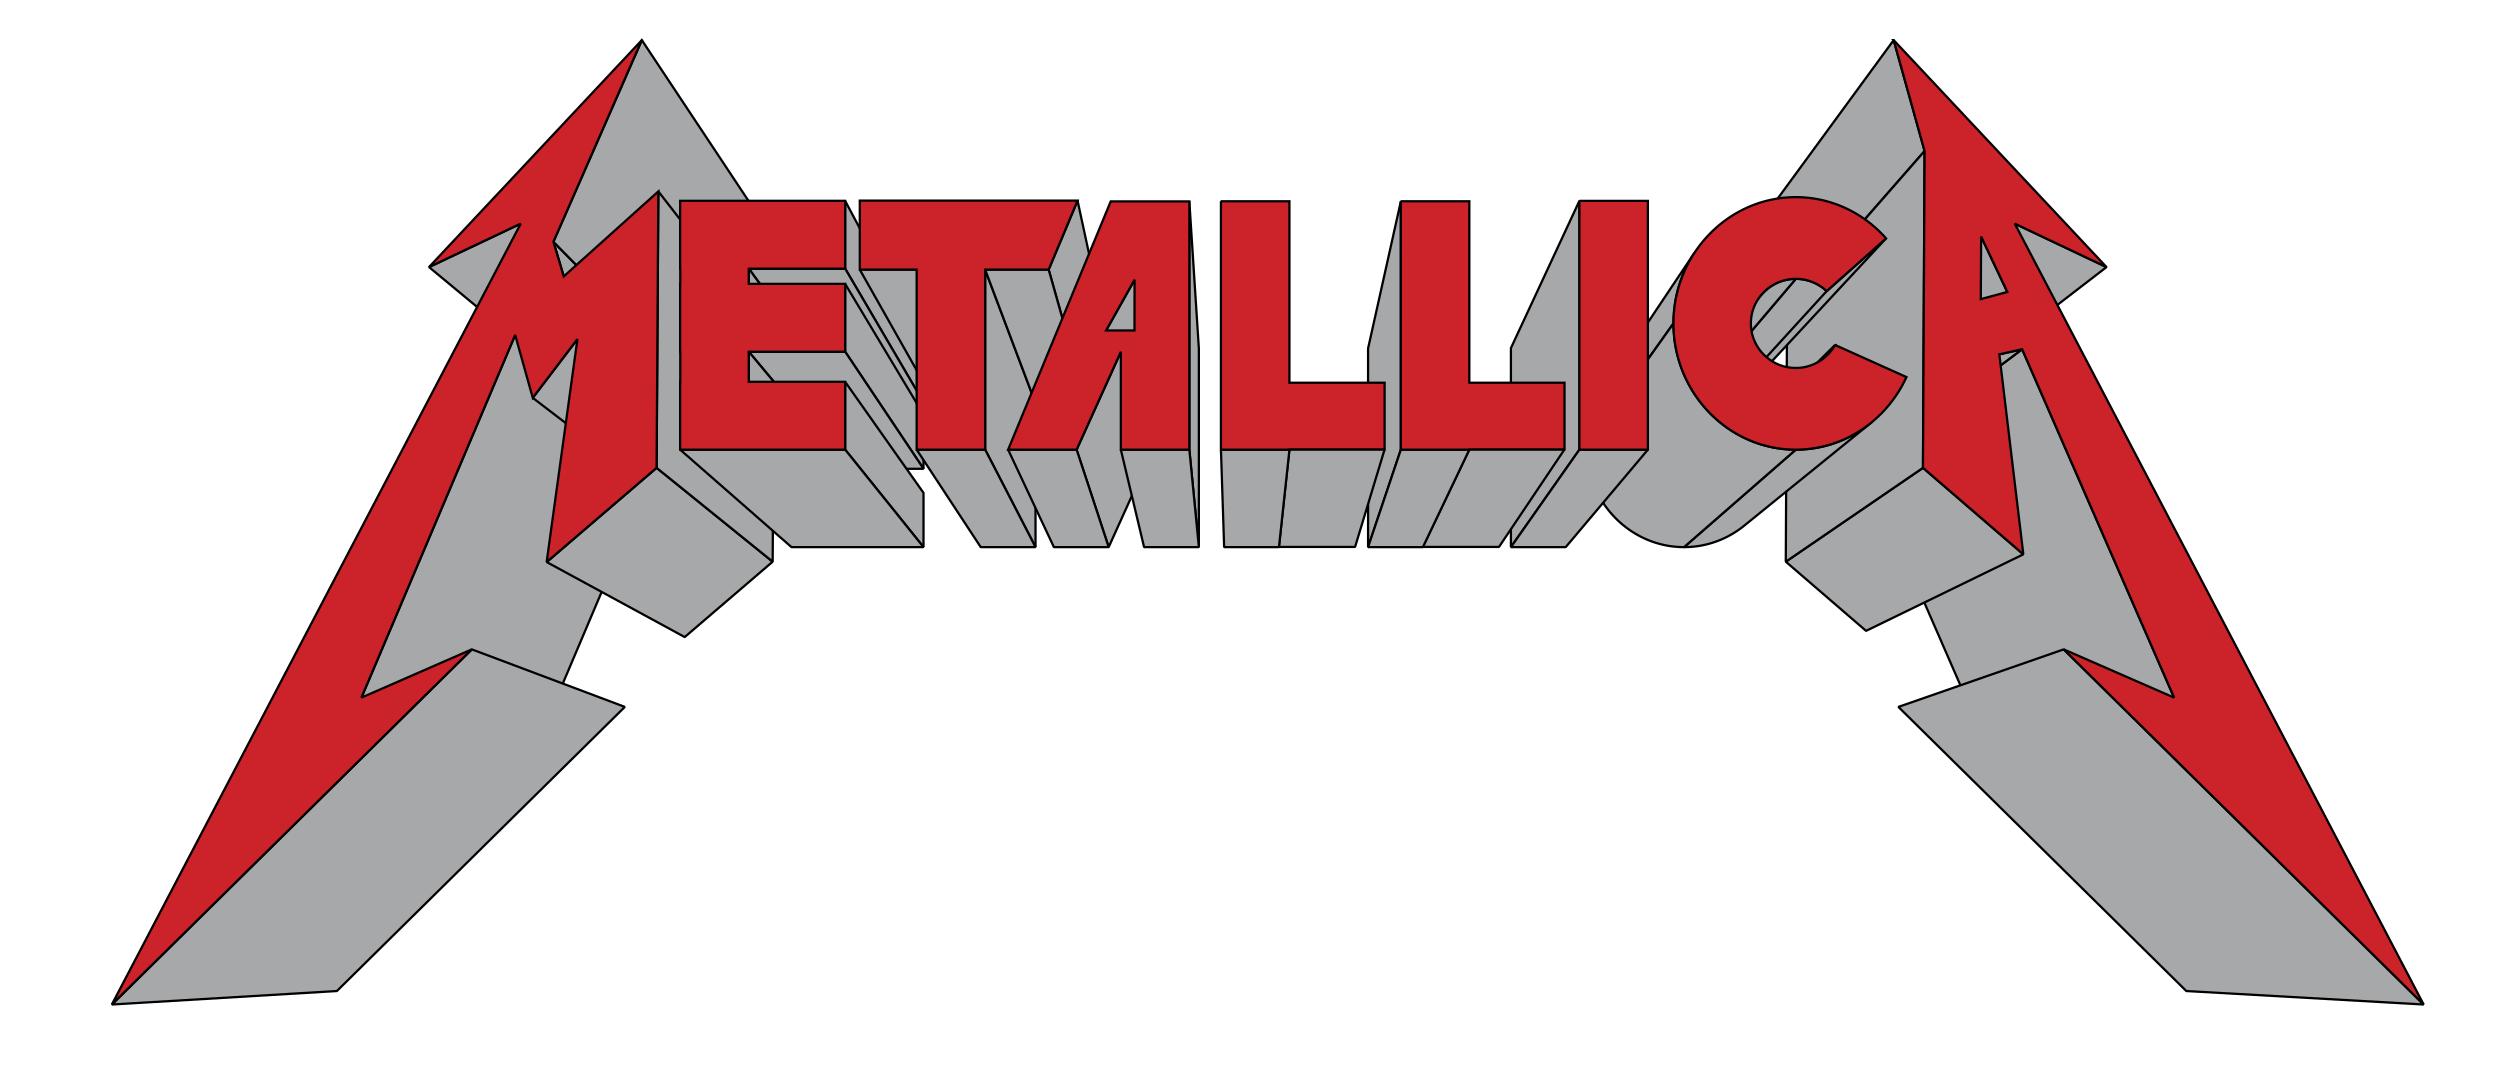 <svg viewBox="0 56.67 190.057 80.958" xmlns="http://www.w3.org/2000/svg" style="max-height: 500px" width="190.057" height="80.958"><g clip-rule="evenodd" fill-rule="evenodd"><path d="M0 0h192.756v192.756H0V0z" fill="#fff"/><path d="M32.615 76.975l12.284 10.186 5.58-2.643L39.588 73.67l-6.973 3.305z" stroke-miterlimit="2.613" stroke-linejoin="bevel" stroke-width=".172" stroke="#000" fill="#a6a8aa"/><path d="M27.474 109.706l13.313 3.641 9.353-22.056-10.975-9.155-11.691 27.57z" stroke-miterlimit="2.613" stroke-linejoin="bevel" stroke-width=".172" stroke="#000" fill="#a6a8aa"/><path d="M8.504 133.036l17.107-1.025 21.891-21.6-11.634-4.374-27.364 26.999zM40.5 86.915l10.708 8.199 2.718-3.573-10.028-9.093-3.398 4.467z" stroke-miterlimit="2.613" stroke-linejoin="bevel" stroke-width=".172" stroke="#000" fill="#a6a8aa"/><path d="M41.558 99.398l10.496 5.703 6.687-5.731-8.824-7.135-8.359 7.163zM42.858 77.685L53.094 87.73l-.628-2.108L42.072 75.05l.786 2.635z" stroke-miterlimit="2.613" stroke-linejoin="bevel" stroke-width=".172" stroke="#000" fill="#a6a8aa"/><path d="M42.072 75.05l10.394 10.572 5.378-12.264-9.05-13.637-6.722 15.329z" stroke-miterlimit="2.613" stroke-linejoin="bevel" stroke-width=".172" stroke="#000" fill="#a6a8aa"/><path d="M49.917 92.235l8.824 7.135.107-16.809-8.798-11.337-.133 21.011zM160.142 76.975l-13.221 10.186-5.579-2.643 11.826-10.848 6.974 3.305zM165.282 109.706l-14.249 3.641-9.242-21.19 11.938-8.937 11.553 26.486z" stroke-miterlimit="2.613" stroke-linejoin="bevel" stroke-width=".172" stroke="#000" fill="#a6a8aa"/><path d="M184.252 133.036l-18.043-1.025-21.891-21.6 12.571-4.374 27.363 26.999zM153.729 83.22l-11.938 8.937-1.388.311 11.591-8.861 1.735-.387zM153.819 98.812l-11.956 5.819-6.103-5.261 10.429-7.135 7.63 6.577zM150.61 74.653l-11.314 10.652 1.595 3.369 11.713-9.808-1.994-4.213zM146.313 68.152l-10.455 11.952-1.88-6.746 9.984-13.637 2.351 8.431z" stroke-miterlimit="2.613" stroke-linejoin="bevel" stroke-width=".172" stroke="#000" fill="#a6a8aa"/><path d="M146.189 92.235L135.76 99.37l.098-19.266 10.455-11.952-.124 24.083zM84.089 81.791l1.99 9.224 1.73-3.084-1.558-9.995-2.162 3.855z" stroke-miterlimit="2.613" stroke-linejoin="bevel" stroke-width=".172" stroke="#000" fill="#a6a8aa"/><path d="M85.21 83.413l1.766 8.899-2.691 5.953-2.439-7.411 3.364-7.441zM74.894 77.167l3.829 10.148v10.95l-3.829-7.411V77.167zM90.417 71.978l.724 11.186v15.101l-.724-7.411V71.978z" stroke-miterlimit="2.613" stroke-linejoin="bevel" stroke-width=".172" stroke="#000" fill="#a6a8aa"/><path d="M90.417 90.854l.724 7.411h-4.165l-1.766-7.411h5.207zM106.497 90.854l-2.492 7.411V83.157l2.492-11.187v18.884z" stroke-miterlimit="2.613" stroke-linejoin="bevel" stroke-width=".172" stroke="#000" fill="#a6a8aa"/><path d="M105.263 90.833l-2.245 7.415h-5.789l.797-7.415h7.237zM120.071 90.854l-5.207 7.411V83.133l5.207-11.194v18.915z" stroke-miterlimit="2.613" stroke-linejoin="bevel" stroke-width=".172" stroke="#000" fill="#a6a8aa"/><path d="M118.939 90.833l-4.98 7.415h-5.789l3.533-7.415h7.236zM98.026 90.854l-.797 7.411h-4.166l-.244-7.411h5.207zM139.507 82.896l-9.094 9.002-.093.154-.102.145-.112.139-.119.132 8.987-8.86.15-.165.139-.173.128-.183.116-.191z" stroke-miterlimit="2.613" stroke-linejoin="bevel" stroke-width=".172" stroke="#000" fill="#a6a8aa"/><path d="M111.703 90.854l-3.533 7.411h-4.165l2.492-7.411h5.206zM51.716 77.093l8.465 10.164h-.008l-8.467-10.164h.01zM64.25 71.938l5.958 11.194v4.125L64.25 77.093v-5.155z" stroke-miterlimit="2.613" stroke-linejoin="bevel" stroke-width=".172" stroke="#000" fill="#a6a8aa"/><path d="M64.25 77.093l5.958 10.164h-5.862l-7.423-10.164h7.327z" stroke-miterlimit="2.613" stroke-linejoin="bevel" stroke-width=".172" stroke="#000" fill="#a6a8aa"/><path d="M56.923 77.093l7.423 10.164v.927l-7.423-9.932v-1.159zM64.25 78.252l5.958 9.932v4.125l-5.958-8.901v-5.156z" stroke-miterlimit="2.613" stroke-linejoin="bevel" stroke-width=".172" stroke="#000" fill="#a6a8aa"/><path d="M64.25 83.408l5.958 8.901h-5.862l-7.423-8.901h7.327z" stroke-miterlimit="2.613" stroke-linejoin="bevel" stroke-width=".172" stroke="#000" fill="#a6a8aa"/><path d="M56.923 83.408l7.423 8.901v1.831l-7.423-8.443v-2.289zM64.25 85.697l5.958 8.443v4.125l-5.958-7.411v-5.157zM51.716 83.408l8.465 8.901h-.008l-8.467-8.901h.01z" stroke-miterlimit="2.613" stroke-linejoin="bevel" stroke-width=".172" stroke="#000" fill="#a6a8aa"/><path d="M64.25 90.854l5.958 7.411H60.173l-8.467-7.411H64.25zM81.846 90.854l2.439 7.411H80.12l-3.48-7.411h5.206zM74.894 90.854l3.829 7.411h-4.165l-4.87-7.411h5.206zM69.688 77.167l4.87 10.148h-3.459l-5.736-10.148h4.325zM81.918 71.922l2.424 11.197-1.757 4.196-2.864-10.148 2.197-5.245z" stroke-miterlimit="2.613" stroke-linejoin="bevel" stroke-width=".172" stroke="#000" fill="#a6a8aa"/><path d="M79.721 77.167l2.864 10.148h-3.862l-3.829-10.148h4.827zM136.521 77.869l-8.497 10.008.136.003.134.01.132.016.13.023.128.028.125.034.123.04.121.046.117.05.115.057.111.061.109.067.105.07.102.076.098.08.093.085 8.967-9.822-.118-.106-.122-.1-.127-.094-.131-.089-.136-.083-.139-.077-.144-.07-.147-.064-.151-.056-.153-.05-.157-.043-.16-.035-.163-.029-.165-.02-.167-.012-.169-.004zM138.87 78.801l-8.967 9.822 3.612-3.208 9.869-10.623-4.514 4.009zM128.813 75.896l-6.955 10.403-.193.311-.18.322-.165.331-.148.34-.134.348-.118.357-.101.363-.083.371-.065.378-.047.384-.029.388-.01.395 6.637-9.331.011-.492.038-.487.058-.479.082-.472.104-.464.126-.455.146-.445.167-.436.187-.424.206-.414.224-.402.242-.39z" stroke-miterlimit="2.613" stroke-linejoin="bevel" stroke-width=".172" stroke="#000" fill="#a6a8aa"/><path d="M133.888 79.104l-7.971 9.76.177-.192.194-.175.211-.156.225-.136.239-.115.251-.091.261-.067.271-.041.278-.014 8.497-10.008-.348.018-.339.051-.327.083-.314.115-.297.142-.283.171-.262.195-.243.219-.22.241zM136.521 90.854l-8.497 7.411.278-.006.274-.016.272-.025.268-.036.267-.046.263-.056.259-.065.256-.074.251-.084.248-.091.244-.102.24-.109.235-.118.23-.127.226-.134.221-.142.215-.15.21-.156.205-.166 9.661-7.836-.255.206-.263.196-.269.187-.276.178-.282.167-.288.158-.294.148-.299.137-.306.126-.309.116-.315.104-.32.093-.324.081-.328.069-.332.058-.337.044-.34.033-.343.02-.346.007z" stroke-miterlimit="2.613" stroke-linejoin="bevel" stroke-width=".172" stroke="#000" fill="#a6a8aa"/><path d="M127.222 81.256l-6.637 9.331.01.393.029.39.047.383.065.378.083.371.101.364.118.356.134.348.148.34.165.331.18.321.193.312.208.301.221.291.234.278.248.268.257.254.271.242.281.227.292.215.301.199.312.186.321.17.33.154.337.138.345.121.353.103.359.087.366.068.372.049.377.03.381.01 8.497-7.411-.477-.013-.472-.037-.464-.062-.458-.084-.449-.108-.44-.13-.432-.151-.422-.172-.412-.193-.4-.213-.39-.231-.378-.25-.364-.268-.352-.285-.338-.302-.323-.318-.307-.334-.293-.348-.277-.363-.26-.376-.242-.39-.224-.402-.206-.413-.187-.426-.167-.435-.146-.446-.126-.455-.104-.463-.082-.472-.058-.48-.038-.485-.011-.493z" stroke-miterlimit="2.613" stroke-linejoin="bevel" stroke-width=".172" stroke="#000" fill="#a6a8aa"/><path d="M125.277 90.854l-6.248 7.411h-4.165l5.207-7.411h5.206z" stroke-miterlimit="2.613" stroke-linejoin="bevel" stroke-width=".172" stroke="#000" fill="#a6a8aa"/><path stroke-miterlimit="2.613" stroke-width=".172" stroke="#000" fill="#cc2229" d="M48.794 59.721L32.615 76.975l6.973-3.304-31.084 59.365 27.364-26.999-8.394 3.669 11.691-27.57 1.335 4.779 3.398-4.467-2.34 16.95 8.358-7.163.133-21.011-7.191 6.461-.786-2.635 6.722-15.329zm95.168 0l16.18 17.254-6.974-3.304 31.084 59.366-27.363-26.999 8.394 3.669-11.554-26.487-1.735.388 1.825 15.204-7.63-6.576.124-24.083-2.351-8.432zm6.648 14.932l1.993 4.213-2.018.544.025-4.757zM90.417 90.854H85.21v-7.44l-3.364 7.44H76.64l7.801-18.875h5.977v18.875h-.001zm-6.328-9.063l2.163-3.854-.005 3.858-2.158-.004zm8.73-9.821h5.207v13.797h7.236v5.066h-7.236v.021h-5.207V71.97zm13.678 0h5.206v13.797h7.236v5.066h-7.236v.021h-5.206V71.97zm13.574-.031h5.206v18.915h-5.206V71.939zM51.706 83.408v-5.156h.01v-1.159h-.01v-5.156H64.25v5.156h-7.327v1.159h7.327v5.156h-7.327v2.289h7.327v5.156H51.706v-5.156h.01v-2.289h-.01zm23.188-6.241v13.687h-5.207V77.167h-4.324v-5.245h16.555l-2.197 5.245h-4.827zm61.627.702c.909 0 1.736.354 2.35.932l4.514-4.009c-1.702-1.923-4.15-3.134-6.863-3.134-5.121 0-9.299 4.312-9.299 9.598s4.178 9.598 9.299 9.598c3.71 0 6.924-2.262 8.414-5.518l-5.428-2.439a3.423 3.423 0 0 1-2.986 1.747c-1.881 0-3.415-1.521-3.415-3.387-.002-1.866 1.533-3.388 3.414-3.388z"/></g></svg>